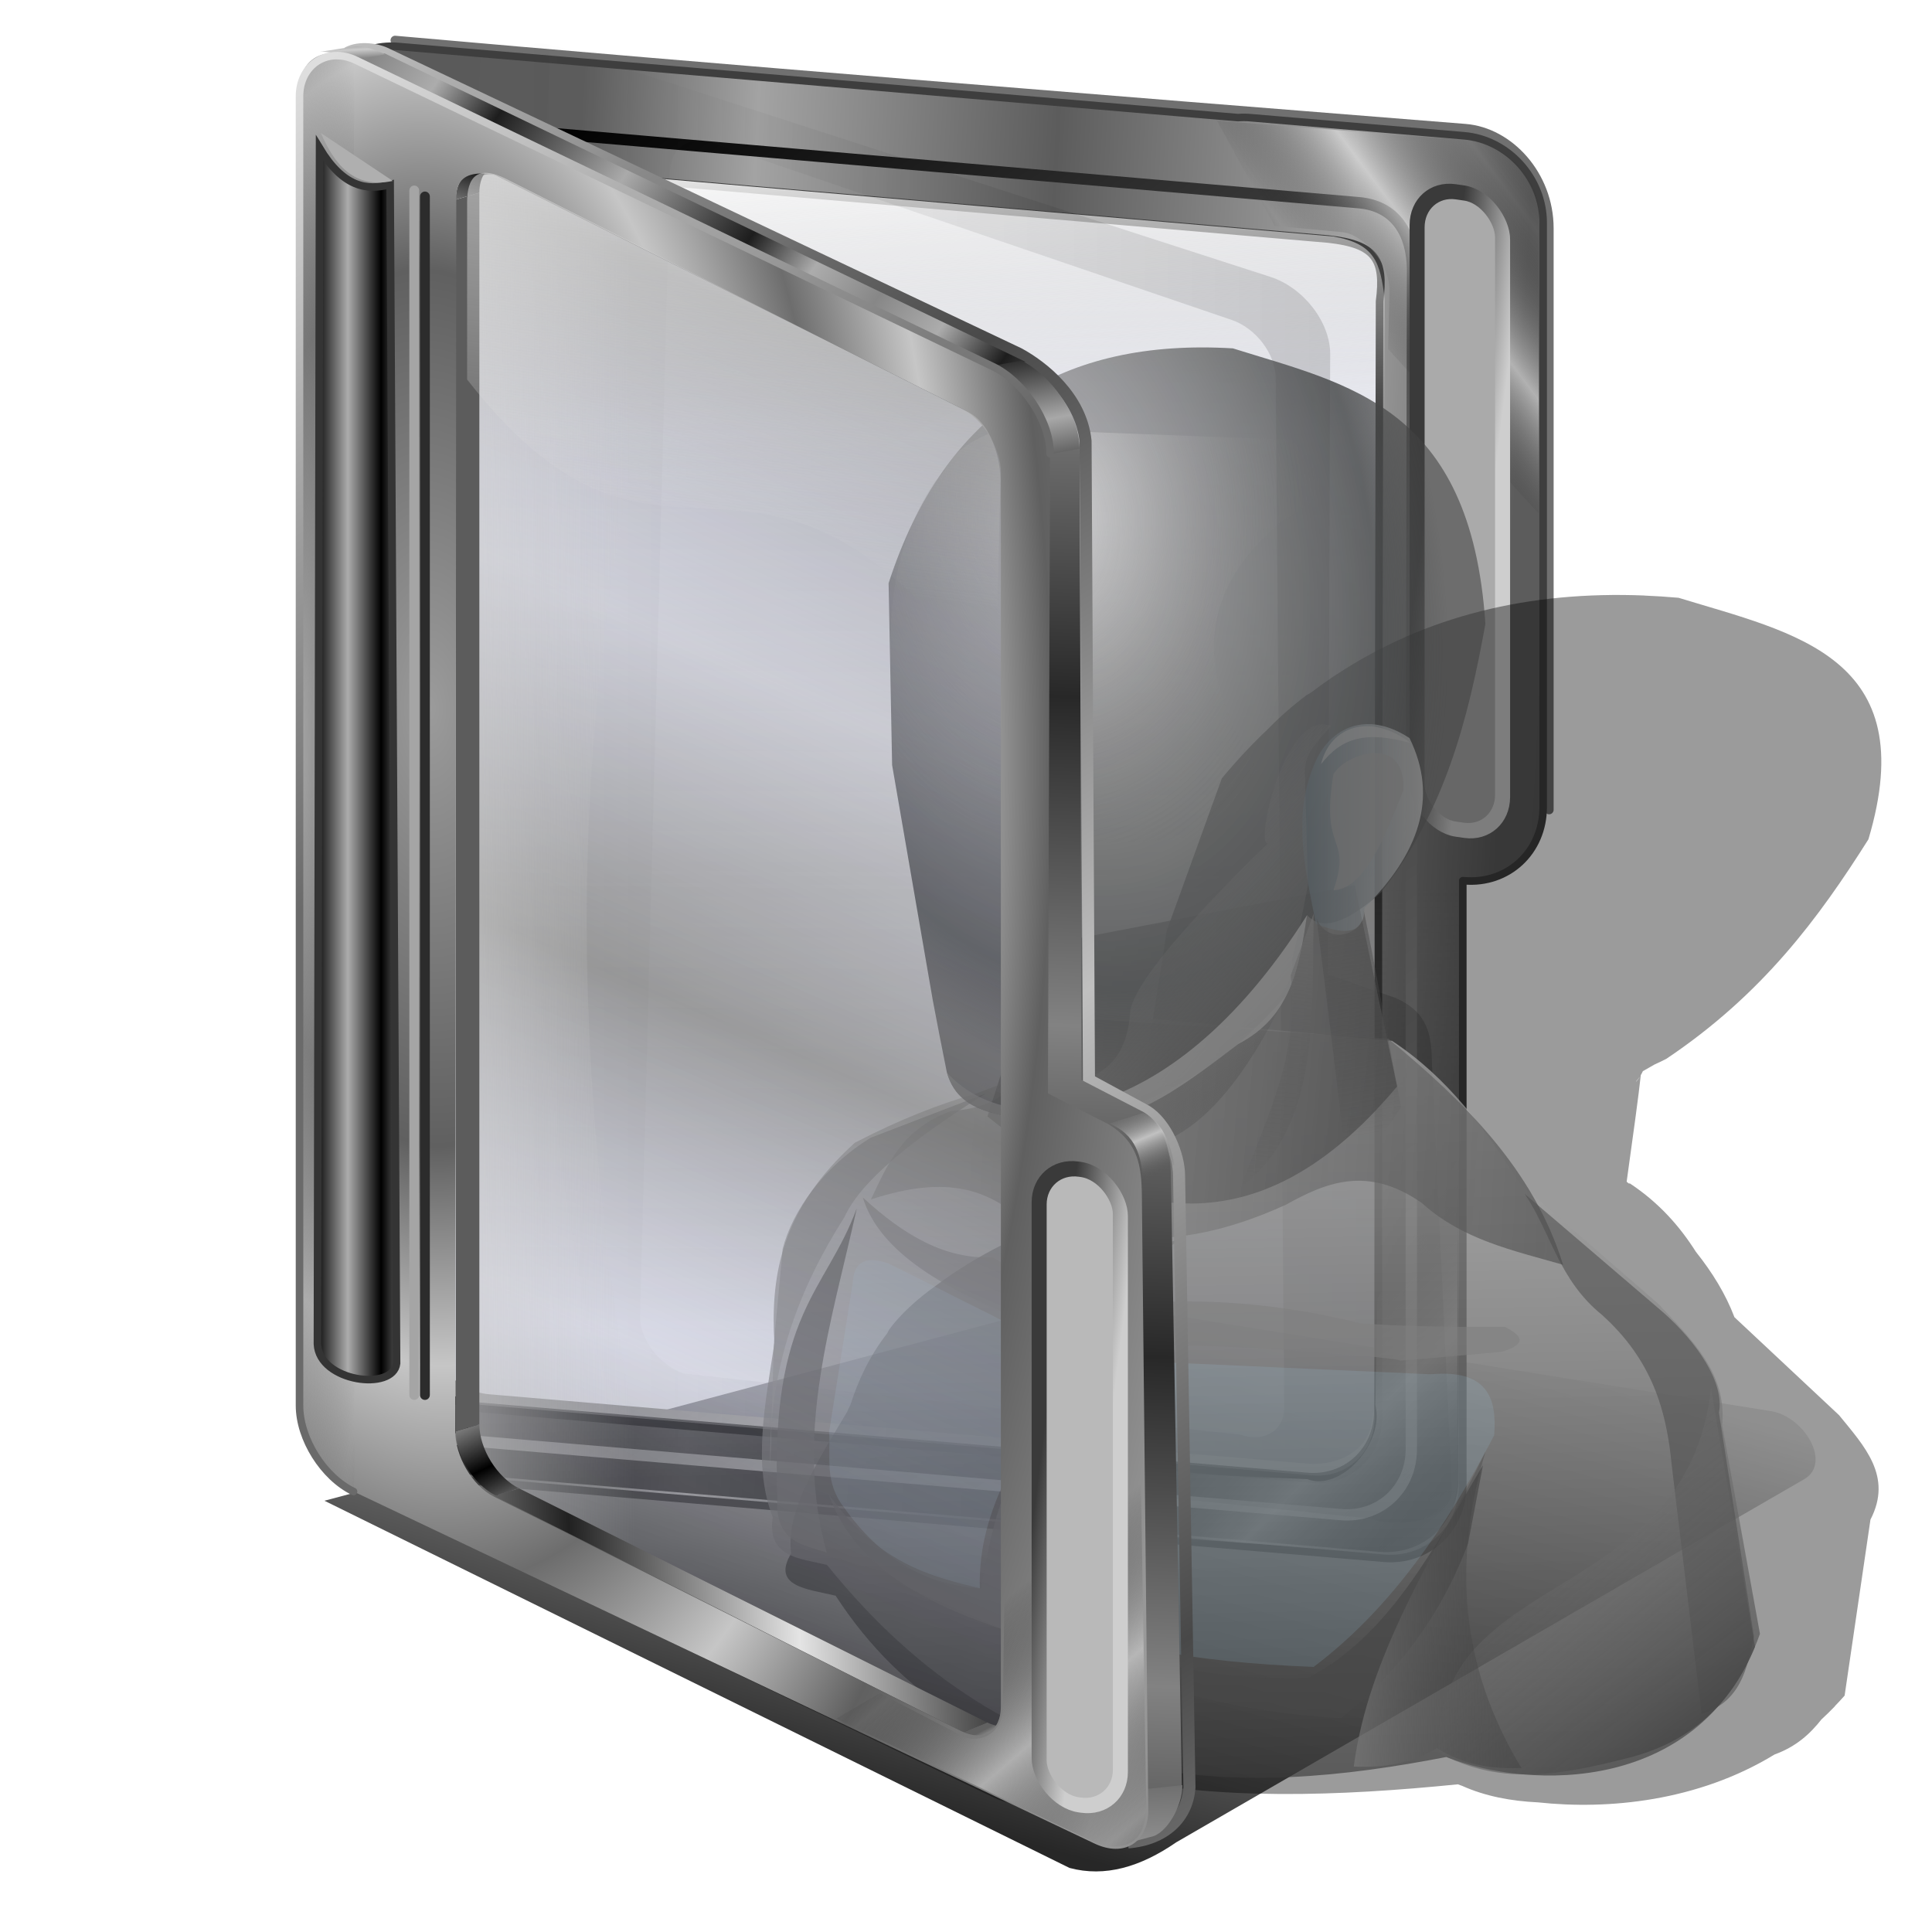 <?xml version="1.0" encoding="UTF-8" standalone="no"?>
<svg xmlns:dc="http://purl.org/dc/elements/1.1/" xmlns:cc="http://creativecommons.org/ns#" xmlns:rdf="http://www.w3.org/1999/02/22-rdf-syntax-ns#" xmlns:svg="http://www.w3.org/2000/svg" xmlns="http://www.w3.org/2000/svg" xmlns:xlink="http://www.w3.org/1999/xlink" xmlns:sodipodi="http://sodipodi.sourceforge.net/DTD/sodipodi-0.dtd" xmlns:inkscape="http://www.inkscape.org/namespaces/inkscape" inkscape:output_extension="org.inkscape.output.svg.inkscape" sodipodi:docname="mount-point.svg" version="1.0" height="256" width="256" inkscape:version="1.0 (4035a4f, 2020-05-01)" sodipodi:version="0.32" id="svg2">
 <sodipodi:namedview inkscape:document-rotation="0" inkscape:snap-global="false" inkscape:snap-nodes="false" inkscape:object-nodes="false" inkscape:snap-others="false" inkscape:snap-grids="false" inkscape:snap-to-guides="false" inkscape:window-maximized="1" inkscape:current-layer="svg2" inkscape:window-y="0" inkscape:window-x="0" inkscape:cy="128" inkscape:cx="128" inkscape:zoom="3.46875" showgrid="false" id="base" pagecolor="#ff0000" bordercolor="#666666" borderopacity="1.0" objecttolerance="10.0" gridtolerance="10.0" guidetolerance="10.0" inkscape:pageopacity="0" inkscape:pageshadow="2" inkscape:window-width="1920" inkscape:window-height="1056"/>
 <defs id="defs5">
  <linearGradient id="linearGradient4390" inkscape:collect="always">
   <stop stop-opacity="0" stop-color="#a3a3a3" id="stop4392"/>
   <stop stop-opacity="0.635" stop-color="#101010" id="stop4394" offset="1"/>
  </linearGradient>
  <linearGradient id="linearGradient4378">
   <stop id="stop4380" stop-color="#595959" stop-opacity="1"/>
   <stop offset="0.304" id="stop4382" stop-color="#5c5c5c" stop-opacity="1"/>
   <stop id="stop4384" offset="0.561" stop-color="#a3a3a3" stop-opacity="1"/>
   <stop id="stop4386" offset="1" stop-color="#5c5c5c" stop-opacity="1"/>
  </linearGradient>
  <linearGradient inkscape:collect="always" id="linearGradient4386">
   <stop id="stop4388" stop-color="#666666" stop-opacity="0"/>
   <stop offset="1" id="stop4390" stop-color="#e7e7e7" stop-opacity="0.612"/>
  </linearGradient>
  <linearGradient inkscape:collect="always" id="linearGradient4322">
   <stop id="stop4324" stop-color="#424242" stop-opacity="0.26"/>
   <stop offset="1" id="stop4326" stop-color="#b6bad4" stop-opacity="0.304"/>
  </linearGradient>
  <linearGradient id="linearGradient4303" inkscape:collect="always">
   <stop stop-opacity="1" stop-color="#c0c0c0" id="stop4308"/>
   <stop stop-opacity="1" stop-color="#484848" id="stop4310" offset="1"/>
  </linearGradient>
  <linearGradient id="linearGradient4294" inkscape:collect="always">
   <stop stop-opacity="1" stop-color="#dedede" id="stop4296"/>
   <stop stop-opacity="1" stop-color="#6a6a6a" id="stop4298" offset="1"/>
  </linearGradient>
  <linearGradient id="linearGradient4284" inkscape:collect="always">
   <stop stop-opacity="0" stop-color="#000000" id="stop4287"/>
   <stop stop-opacity="0.612" stop-color="#e7e7e7" id="stop4289" offset="1"/>
  </linearGradient>
  <linearGradient id="linearGradient4317" inkscape:collect="always">
   <stop stop-opacity="0.403" stop-color="#424242" id="stop4319"/>
   <stop stop-opacity="0.182" stop-color="#9396b5" id="stop4322" offset="1"/>
  </linearGradient>
  <linearGradient id="linearGradient4310">
   <stop stop-opacity="1" stop-color="#cecece" id="stop4312"/>
   <stop stop-opacity="1" stop-color="#3a3a3a" id="stop4314" offset="1"/>
  </linearGradient>
  <linearGradient id="linearGradient4290">
   <stop id="stop4292" stop-color="#a8a8a8" stop-opacity="1"/>
   <stop id="stop4294" offset="1" stop-color="#272727" stop-opacity="1"/>
  </linearGradient>
  <linearGradient inkscape:collect="always" id="linearGradient4282">
   <stop id="stop4286" stop-color="#000000" stop-opacity="0"/>
   <stop offset="1" id="stop4288" stop-color="#c9c9c9" stop-opacity="0.612"/>
  </linearGradient>
  <linearGradient id="linearGradient4273" inkscape:collect="always">
   <stop stop-opacity="0.579" stop-color="#dfdfdf" id="stop4275"/>
   <stop stop-opacity="0" stop-color="#dfdfdf" id="stop4277" offset="1"/>
  </linearGradient>
  <linearGradient id="linearGradient4331">
   <stop stop-opacity="1" stop-color="#616161" id="stop4333"/>
   <stop stop-opacity="1" stop-color="#cbcbcb" id="stop4335" offset="1"/>
  </linearGradient>
  <linearGradient id="linearGradient4325">
   <stop stop-opacity="1" stop-color="#bababa" id="stop4327"/>
   <stop stop-opacity="1" stop-color="#000000" id="stop4329" offset="1"/>
  </linearGradient>
  <linearGradient id="linearGradient4319">
   <stop stop-opacity="1" stop-color="#a6a6a6" id="stop4321"/>
   <stop stop-opacity="0" stop-color="#666666" offset="1" id="stop4323"/>
  </linearGradient>
  <linearGradient id="linearGradient4297">
   <stop stop-opacity="1" stop-color="#9b9b9b" id="stop4299"/>
   <stop stop-opacity="1" stop-color="#606060" id="stop4302" offset="0.5"/>
   <stop stop-opacity="1" stop-color="#c6c6c6" offset="0.75" id="stop4305"/>
   <stop stop-opacity="1" stop-color="#6d6d6d" offset="1" id="stop4307"/>
  </linearGradient>
  <linearGradient id="linearGradient4302" inkscape:collect="always">
   <stop stop-opacity="0" stop-color="#3e3e3e" id="stop4304"/>
   <stop stop-opacity="0.157" stop-color="#000000" id="stop4306" offset="1"/>
  </linearGradient>
  <linearGradient id="linearGradient4279" inkscape:collect="always">
   <stop stop-opacity="1" stop-color="#c1c1c1" id="stop4281"/>
   <stop stop-opacity="0" stop-color="#555555" id="stop4284" offset="1"/>
  </linearGradient>
  <linearGradient id="linearGradient4281" inkscape:collect="always">
   <stop stop-opacity="0.848" stop-color="#000000" id="stop4283"/>
   <stop stop-opacity="0.079" stop-color="#000000" id="stop4285" offset="1"/>
  </linearGradient>
  <linearGradient id="linearGradient4372">
   <stop stop-opacity="1" stop-color="#8c8c8c" id="stop4374"/>
   <stop stop-opacity="1" stop-color="#707070" offset="1" id="stop4376"/>
  </linearGradient>
  <linearGradient id="linearGradient4350" inkscape:collect="always">
   <stop stop-opacity="1" stop-color="#acacac" id="stop4352"/>
   <stop stop-opacity="1" stop-color="#000000" id="stop4354" offset="1"/>
  </linearGradient>
  <linearGradient id="linearGradient4342">
   <stop stop-opacity="1" stop-color="#828282" id="stop4344"/>
   <stop stop-opacity="1" stop-color="#282828" offset="1" id="stop4346"/>
  </linearGradient>
  <linearGradient id="linearGradient4336">
   <stop stop-opacity="1" stop-color="#616161" id="stop4338"/>
   <stop stop-opacity="1" stop-color="#e4e4e4" offset="1" id="stop4340"/>
  </linearGradient>
  <linearGradient id="linearGradient4299">
   <stop stop-opacity="1" stop-color="#ffffff" id="stop4301"/>
   <stop stop-opacity="0" stop-color="#dddddd" id="stop4303" offset="1"/>
  </linearGradient>
  <linearGradient id="linearGradient4293">
   <stop stop-opacity="0.646" stop-color="#d1d1d1" id="stop4295"/>
   <stop stop-opacity="0" stop-color="#c9c9c9" offset="1" id="stop4297"/>
  </linearGradient>
  <linearGradient id="linearGradient3877">
   <stop stop-opacity="1" stop-color="#212121" id="stop3879"/>
   <stop stop-opacity="1" stop-color="#e4e4e4" id="stop3881" offset="1"/>
  </linearGradient>
  <linearGradient id="linearGradient3871">
   <stop stop-opacity="1" stop-color="#d8d8d8" id="stop3873"/>
   <stop stop-opacity="1" stop-color="#252525" offset="1" id="stop3875"/>
  </linearGradient>
  <linearGradient id="linearGradient3863">
   <stop stop-opacity="1" stop-color="#aaaaaa" id="stop3865"/>
   <stop stop-opacity="1" stop-color="#1d1d1d" offset="0.5" id="stop3350"/>
   <stop stop-opacity="1" stop-color="#acacac" id="stop3352" offset="0.75"/>
   <stop stop-opacity="1" stop-color="#878787" id="stop3867" offset="1"/>
  </linearGradient>
  <linearGradient id="linearGradient3831">
   <stop stop-opacity="1" stop-color="#000000" id="stop3833"/>
   <stop stop-opacity="1" stop-color="#a7a7a7" offset="1" id="stop3835"/>
  </linearGradient>
  <linearGradient id="linearGradient3803">
   <stop stop-opacity="1" stop-color="#909090" id="stop3805"/>
   <stop stop-opacity="1" stop-color="#000000" id="stop3807" offset="1"/>
  </linearGradient>
  <linearGradient y2="893.58" x2="736.83" y1="886.38" x1="730.24" gradientUnits="userSpaceOnUse" id="linearGradient2708" xlink:href="#linearGradient4336" inkscape:collect="always"/>
  <linearGradient y2="888.36" x2="592.15" y1="893.82" x1="432.77" spreadMethod="reflect" gradientUnits="userSpaceOnUse" id="linearGradient2710" xlink:href="#linearGradient3877" inkscape:collect="always"/>
  <linearGradient y2="877.63" x2="388.21" y1="856.65" x1="369.98" spreadMethod="reflect" gradientUnits="userSpaceOnUse" id="linearGradient2712" xlink:href="#linearGradient3803" inkscape:collect="always"/>
  <linearGradient y2="121.26" x2="385.72" y1="79.991" x1="378.99" gradientUnits="userSpaceOnUse" id="linearGradient2716" xlink:href="#linearGradient3831" inkscape:collect="always"/>
  <linearGradient y2="176.69" x2="276.08" y1="185.27" x1="276.56" spreadMethod="reflect" gradientUnits="userSpaceOnUse" id="linearGradient2718" xlink:href="#linearGradient4331" inkscape:collect="always"/>
  <linearGradient y2="347.28" x2="580.59" y1="248.79" x1="440.3" spreadMethod="reflect" gradientUnits="userSpaceOnUse" id="linearGradient2720" xlink:href="#linearGradient3863" inkscape:collect="always"/>
  <linearGradient y2="577.18" x2="696.37" y1="780.61" x1="689.78" spreadMethod="reflect" gradientUnits="userSpaceOnUse" id="linearGradient2724" xlink:href="#linearGradient4342" inkscape:collect="always"/>
  <linearGradient gradientTransform="translate(62.137,18.509)" y2="1233.69" x2="708.13" y1="1265.74" x1="709.47" spreadMethod="reflect" gradientUnits="userSpaceOnUse" id="linearGradient2726" xlink:href="#linearGradient4372" inkscape:collect="always"/>
  <linearGradient gradientTransform="matrix(0.214,0,0,0.214,222.873,-56.636)" y2="362.43" x2="934.11" y1="367.34" x1="974.08" gradientUnits="userSpaceOnUse" id="linearGradient3302" xlink:href="#linearGradient4310" inkscape:collect="always"/>
  <radialGradient r="232.39" fy="671.2" fx="245.43" cy="671.2" cx="245.43" spreadMethod="reflect" gradientTransform="matrix(0.049,0,0,0.5,-119.908,-235.023)" gradientUnits="userSpaceOnUse" id="radialGradient3311" xlink:href="#linearGradient4319" inkscape:collect="always"/>
  <radialGradient r="232.39" fy="663.51" fx="317.56" cy="663.51" cx="317.56" spreadMethod="reflect" gradientTransform="matrix(0.236,-0.006,0.012,0.5,-173.461,-233.763)" gradientUnits="userSpaceOnUse" id="radialGradient3314" xlink:href="#linearGradient4297" inkscape:collect="always"/>
  <linearGradient y2="736.21" x2="427.92" y1="736.65" x1="303.35" gradientTransform="matrix(0.214,0,0,0.214,-155.364,-30.214)" gradientUnits="userSpaceOnUse" id="linearGradient3339" xlink:href="#linearGradient4293" inkscape:collect="always"/>
  <linearGradient gradientTransform="matrix(0.214,0,0,0.214,222.303,-24.645)" y2="271.25" x2="355.35" y1="1060.94" x1="907.3" gradientUnits="userSpaceOnUse" id="linearGradient3343" xlink:href="#linearGradient3871" inkscape:collect="always"/>
  <linearGradient y2="271.25" x2="355.35" y1="1031.92" x1="879.6" gradientTransform="matrix(0.227,0,0,0.227,214.879,-32.787)" gradientUnits="userSpaceOnUse" id="linearGradient3346" xlink:href="#linearGradient4325" inkscape:collect="always"/>
  <linearGradient y2="447.21" x2="704.84" y1="406" x1="696.93" spreadMethod="reflect" gradientUnits="userSpaceOnUse" id="linearGradient3354" xlink:href="#linearGradient4290" inkscape:collect="always"/>
  <linearGradient gradientTransform="matrix(0.241,0,0,0.241,240.725,9.135)" spreadMethod="reflect" gradientUnits="userSpaceOnUse" y2="544.09" x2="513.65" y1="524.1" x1="138.06" id="linearGradient3362" xlink:href="#linearGradient4378" inkscape:collect="always"/>
  <linearGradient gradientTransform="translate(-152.877,-6.166)" spreadMethod="reflect" gradientUnits="userSpaceOnUse" y2="107.78" x2="55.785" y1="107.78" x1="51.38" id="linearGradient4356" xlink:href="#linearGradient4350" inkscape:collect="always"/>
  <linearGradient y2="362.43" x2="934.11" y1="367.34" x1="974.08" gradientTransform="matrix(0.214,0,0,0.214,-210.532,125.901)" gradientUnits="userSpaceOnUse" id="linearGradient4360" xlink:href="#linearGradient4310" inkscape:collect="always"/>
  <linearGradient gradientTransform="translate(230.188,-1.735)" gradientUnits="userSpaceOnUse" y2="69.34" x2="134.98" y1="23.68" x1="131.29" id="linearGradient4370" xlink:href="#linearGradient4299" inkscape:collect="always"/>
  <filter color-interpolation-filters="sRGB" height="1.087" y="-0.043" width="1.033" x="-0.017" id="filter4277" inkscape:collect="always">
   <feGaussianBlur stdDeviation="1.366" id="feGaussianBlur4279" inkscape:collect="always"/>
  </filter>
  <linearGradient gradientTransform="translate(-9.342,3.108)" gradientUnits="userSpaceOnUse" y2="156.1" x2="135.18" y1="232.75" x1="114.17" id="linearGradient4287" xlink:href="#linearGradient4281" inkscape:collect="always"/>
  <linearGradient gradientTransform="translate(-149.404,2.268)" spreadMethod="reflect" gradientUnits="userSpaceOnUse" y2="155.25" x2="156.39" y1="150.4" x1="154.35" id="linearGradient4286" xlink:href="#linearGradient4279" inkscape:collect="always"/>
  <linearGradient gradientTransform="translate(-149.404,2.268)" spreadMethod="reflect" gradientUnits="userSpaceOnUse" y2="227.18" x2="142.92" y1="214.42" x1="132.03" id="linearGradient4296" xlink:href="#linearGradient4282" inkscape:collect="always"/>
  <linearGradient gradientTransform="matrix(0.998,0.058,0.058,-0.998,266.494,262.365)" y2="227.18" x2="142.92" y1="218.58" x1="132.75" spreadMethod="reflect" gradientUnits="userSpaceOnUse" id="linearGradient4300" xlink:href="#linearGradient4284" inkscape:collect="always"/>
  <linearGradient gradientTransform="translate(13.01,-3.965)" gradientUnits="userSpaceOnUse" y2="119.43" x2="177.67" y1="119.43" x1="53.04" id="linearGradient4308" xlink:href="#linearGradient4302" inkscape:collect="always"/>
  <linearGradient gradientTransform="translate(-149.404,2.268)" gradientUnits="userSpaceOnUse" y2="75.73" x2="93.42" y1="25.1" x1="99.92" id="linearGradient4280" xlink:href="#linearGradient4273" inkscape:collect="always"/>
  <filter color-interpolation-filters="sRGB" height="1.02" y="0" width="1.031" x="-0.015" id="filter4278" inkscape:collect="always">
   <feGaussianBlur id="feGaussianBlur4280" inkscape:collect="always"/>
  </filter>
  <linearGradient gradientTransform="translate(-149.404,2.268)" spreadMethod="reflect" gradientUnits="userSpaceOnUse" y2="80.79" x2="82.37" y1="121.08" x1="64.769" id="linearGradient4324" xlink:href="#linearGradient4317" inkscape:collect="always"/>
  <linearGradient gradientTransform="translate(-149.404,2.268)" gradientUnits="userSpaceOnUse" y2="89.62" x2="86.969" y1="14.353" x1="35.525" id="linearGradient4301" xlink:href="#linearGradient4294" inkscape:collect="always"/>
  <linearGradient spreadMethod="reflect" gradientTransform="translate(-149.404,2.268)" gradientUnits="userSpaceOnUse" y2="73.33" x2="88.03" y1="5.703" x1="45.662" id="linearGradient4312" xlink:href="#linearGradient4303" inkscape:collect="always"/>
  <linearGradient gradientTransform="translate(231.393,6.699)" spreadMethod="reflect" gradientUnits="userSpaceOnUse" y2="57.57" x2="135.89" y1="117.26" x1="135.33" id="linearGradient4320" xlink:href="#linearGradient4322" inkscape:collect="always"/>
  <linearGradient y2="234.07" x2="139.82" y1="224.13" x1="131.13" spreadMethod="reflect" gradientTransform="matrix(0.998,-0.058,0.058,0.998,254.897,-26.636)" gradientUnits="userSpaceOnUse" id="linearGradient4384" xlink:href="#linearGradient4386" inkscape:collect="always"/>
  <linearGradient gradientTransform="translate(-0.567,-0.85)" gradientUnits="userSpaceOnUse" y2="204.19" x2="296.69" y1="128.05" x1="295.18" id="linearGradient4396" xlink:href="#linearGradient4390" inkscape:collect="always"/>
  <linearGradient inkscape:collect="always" id="linearGradient1188">
   <stop id="stop1184" stop-color="#555555" stop-opacity="0.703"/>
   <stop offset="1" id="stop1186" stop-color="#3d3d3d" stop-opacity="0"/>
  </linearGradient>
  <linearGradient id="linearGradient1414" inkscape:collect="always">
   <stop id="stop1410" stop-color="#787878" stop-opacity="0.671"/>
   <stop id="stop1412" offset="1" stop-color="#373737" stop-opacity="0.294"/>
  </linearGradient>
  <linearGradient id="linearGradient1404" inkscape:collect="always">
   <stop id="stop1400" stop-color="#626262" stop-opacity="0.595"/>
   <stop id="stop1402" offset="1" stop-color="#424242" stop-opacity="0.212"/>
  </linearGradient>
  <linearGradient id="linearGradient1394" inkscape:collect="always">
   <stop id="stop1390" stop-color="#6d6d6d" stop-opacity="0.658"/>
   <stop id="stop1392" offset="1" stop-color="#4a4a4a" stop-opacity="0"/>
  </linearGradient>
  <linearGradient id="linearGradient1366" inkscape:collect="always">
   <stop id="stop1362" stop-color="#505050" stop-opacity="0.685"/>
   <stop id="stop1364" offset="1" stop-color="#818181" stop-opacity="0"/>
  </linearGradient>
  <linearGradient id="linearGradient1354" inkscape:collect="always">
   <stop id="stop1350" stop-color="#ffffff" stop-opacity="0.514"/>
   <stop id="stop1352" offset="1" stop-color="#626262" stop-opacity="0"/>
  </linearGradient>
  <linearGradient id="linearGradient1342" inkscape:collect="always">
   <stop id="stop1338" stop-color="#555e64" stop-opacity="0.653"/>
   <stop id="stop1340" offset="1" stop-color="#8d8d8d" stop-opacity="0.725"/>
  </linearGradient>
  <linearGradient id="linearGradient1326" inkscape:collect="always">
   <stop id="stop1322" stop-color="#878787" stop-opacity="0.626"/>
   <stop offset="0.232" id="stop1330" stop-color="#6f6f6f" stop-opacity="0.586"/>
   <stop id="stop1358" offset="0.829" stop-color="#4b4d4e" stop-opacity="0.856"/>
   <stop id="stop1324" offset="1" stop-color="#414141" stop-opacity="0.581"/>
  </linearGradient>
  <linearGradient id="linearGradient1316" inkscape:collect="always">
   <stop id="stop1312" stop-color="#848484" stop-opacity="0.689"/>
   <stop id="stop1314" offset="1" stop-color="#434343" stop-opacity="0.797"/>
  </linearGradient>
  <linearGradient id="linearGradient1306" inkscape:collect="always">
   <stop id="stop1302" stop-color="#989898" stop-opacity="0.676"/>
   <stop id="stop1304" offset="1" stop-color="#4c4c4c" stop-opacity="0.644"/>
  </linearGradient>
  <linearGradient id="linearGradient1292" inkscape:collect="always">
   <stop id="stop1288" stop-color="#7b7b7b" stop-opacity="0.162"/>
   <stop id="stop1290" offset="1" stop-color="#414141" stop-opacity="0.739"/>
  </linearGradient>
  <linearGradient id="linearGradient1280" inkscape:collect="always">
   <stop id="stop1276" stop-color="#393939" stop-opacity="0.662"/>
   <stop id="stop1278" offset="1" stop-color="#bdbdbd" stop-opacity="0.644"/>
  </linearGradient>
  <linearGradient gradientTransform="matrix(3.36,0,0,3.36,-404.014,-752.892)" gradientUnits="userSpaceOnUse" y2="260.89" x2="56.04" y1="295.9" x1="56.741" id="linearGradient1282" xlink:href="#linearGradient1280" inkscape:collect="always"/>
  <linearGradient gradientTransform="matrix(3.36,0,0,3.36,-192.55,-756.146)" gradientUnits="userSpaceOnUse" y2="293.85" x2="15.12" y1="284.01" x1="7.5" id="linearGradient1294" xlink:href="#linearGradient1292" inkscape:collect="always"/>
  <linearGradient gradientTransform="matrix(3.36,0,0,3.36,-193.364,-755.061)" gradientUnits="userSpaceOnUse" y2="267.28" x2="8.661" y1="265.75" x1="-18.726" id="linearGradient1308" xlink:href="#linearGradient1306" inkscape:collect="always"/>
  <linearGradient gradientTransform="matrix(3.36,0,0,3.36,-193.364,-754.519)" gradientUnits="userSpaceOnUse" y2="262.07" x2="3.773" y1="260.21" x1="-16.692" id="linearGradient1318" xlink:href="#linearGradient1316" inkscape:collect="always"/>
  <radialGradient gradientUnits="userSpaceOnUse" gradientTransform="matrix(2.061,6.341,-4.147,1.348,778.577,-175.486)" r="13.767" fy="239.22" fx="-16.13" cy="239.22" cx="-16.13" id="radialGradient1328" xlink:href="#linearGradient1326" inkscape:collect="always"/>
  <linearGradient gradientTransform="matrix(3.36,0,0,3.36,-230.404,-750.593)" gradientUnits="userSpaceOnUse" y2="251.25" x2="12.932" y1="251.25" x1="7.412" id="linearGradient1344" xlink:href="#linearGradient1342" inkscape:collect="always"/>
  <radialGradient gradientUnits="userSpaceOnUse" gradientTransform="matrix(0.003,5.836,-4.359,0.002,791.96,-232.927)" r="9.818" fy="237.58" fx="47.742" cy="237.58" cx="47.742" id="radialGradient1356" xlink:href="#linearGradient1354" inkscape:collect="always"/>
  <linearGradient gradientTransform="matrix(3.36,0,0,3.36,-404.674,-754.433)" gradientUnits="userSpaceOnUse" y2="253.85" x2="53.11" y1="259.68" x1="59.4" id="linearGradient1368" xlink:href="#linearGradient1366" inkscape:collect="always"/>
  <linearGradient gradientTransform="matrix(3.36,0,0,3.36,-404.014,-752.892)" gradientUnits="userSpaceOnUse" y2="268.74" x2="56.32" y1="255.84" x1="57.632" id="linearGradient1386" xlink:href="#linearGradient1394" inkscape:collect="always"/>
  <linearGradient gradientTransform="matrix(3.36,0,0,3.36,-404.014,-752.892)" gradientUnits="userSpaceOnUse" y2="265.98" x2="62.49" y1="255.02" x1="60.776" id="linearGradient1396" xlink:href="#linearGradient1188" inkscape:collect="always"/>
  <linearGradient gradientTransform="matrix(3.36,0,0,3.36,-404.014,-752.892)" gradientUnits="userSpaceOnUse" y2="265.76" x2="54.619" y1="263.4" x1="53.18" id="linearGradient1406" xlink:href="#linearGradient1404" inkscape:collect="always"/>
  <linearGradient gradientTransform="matrix(3.36,0,0,3.36,-193.396,-756.414)" gradientUnits="userSpaceOnUse" y2="288.5" x2="5.535" y1="288.76" x1="-1.44" id="linearGradient1416" xlink:href="#linearGradient1414" inkscape:collect="always"/>
  <filter height="1.046" y="-0.023" width="1.05" x="-0.025" id="filter1505" inkscape:collect="always" color-interpolation-filters="sRGB">
   <feGaussianBlur id="feGaussianBlur1507" inkscape:collect="always"/>
  </filter>
 </defs>
 <path sodipodi:nodetypes="ccccccc" inkscape:connector-curvature="0" id="path4263" d="m 42.989,198.856 98.723,48.654 c 4.715,1.269 9.429,-0.141 14.144,-3.394 l 83.165,-48.088 c 3.753,-2.133 0.073,-8.253 -4.249,-9.027 l -91.927,-14.734 z" stroke-opacity="1" fill="url(#linearGradient4287)" filter="url(#filter4277)" fill-rule="evenodd" stroke="none" stroke-linejoin="miter" fill-opacity="1" stroke-linecap="butt" stroke-width="1"/>
 <g transform="translate(-230.541,-7.072)" id="g4398">
  <path stroke-width="1.2" stroke-linecap="round" fill-opacity="1" stroke-linejoin="round" stroke="#707070" fill="none" stroke-opacity="1" stroke-dasharray="none" stroke-miterlimit="4" sodipodi:nodetypes="cssc" id="path4300" d="m 435.805,114.373 0,-77.036 c 0,-7.076 -5.298,-12.783 -11.102,-13.245 -49.304,-3.926 -99.666,-7.948 -141.813,-11.684" inkscape:connector-curvature="0"/>
  <path stroke-width="5" stroke-linecap="round" fill-opacity="1" stroke-linejoin="round" stroke="none" fill="url(#linearGradient4320)" stroke-opacity="1" stroke-dasharray="none" inkscape:connector-curvature="0" sodipodi:nodetypes="cccccccccc" d="m 295.191,28.791 c -4.88,-0.414 -8.807,3.246 -8.807,8.2 l 0,146.732 c 0,4.955 3.926,9.274 8.807,9.687 l 109.865,9.312 c 4.88,0.414 8.807,-3.24 8.807,-8.194 l 0,-72.747 0.155,-75.115 c 0.834,-5.497 -0.508,-7.494 -6.768,-8.254 l -112.059,-9.62 z" id="path3241" stroke-miterlimit="4"/>
  <path stroke-width="1.7" stroke-linecap="round" fill-opacity="0.214" stroke-linejoin="round" stroke="url(#linearGradient3343)" fill="none" stroke-opacity="1" stroke-dasharray="none" inkscape:connector-curvature="0" id="path3244" d="m 286.826,37.679 0.052,145.427 c 0,4.955 3.556,9.15 8.436,9.564 l 108.384,9.188 c 4.88,0.414 9.547,-2.376 9.547,-7.33" sodipodi:nodetypes="ccccc" stroke-miterlimit="4"/>
  <path stroke-width="1" stroke-linecap="round" fill-opacity="1" stroke-linejoin="round" stroke="#3e3e3e" fill="url(#linearGradient3362)" stroke-opacity="1" stroke-dasharray="none" inkscape:connector-curvature="0" d="m 282.231,13.197 c -5.293,0.094 -9.395,4.262 -9.395,9.784 l 0,167.984 c 0,5.889 4.666,11.021 10.467,11.513 l 130.599,11.07 c 5.801,0.492 10.467,-3.854 10.467,-9.743 l 0,-80.039 0.181,0.013 c 5.801,0.492 10.467,-3.854 10.467,-9.743 l 0,-77.445 c 0,-5.889 -4.666,-11.034 -10.467,-11.526 l -28.339,-2.399 c -0.558,-0.047 -1.101,-0.046 -1.635,-0.007 L 283.303,13.23 c -0.363,-0.031 -0.719,-0.04 -1.072,-0.034 z m 11.379,15.902 c 0.297,-0.005 0.6,0.008 0.905,0.034 l 112.057,9.616 c 6.195,0.694 7.489,2.646 6.768,8.256 l -0.154,75.113 0,72.748 c 1e-5,4.955 -3.925,8.609 -8.805,8.196 l -109.865,-9.315 c -4.88,-0.414 -8.805,-4.729 -8.805,-9.683 l 0,-146.735 c 0,-4.645 3.448,-8.15 7.901,-8.229 z" id="rect2442" sodipodi:nodetypes="csscssccssccccccccccsccssc" stroke-miterlimit="4"/>
  <path stroke-width="1" stroke-linecap="round" fill-opacity="1" stroke-linejoin="round" stroke="none" fill="url(#linearGradient4396)" stroke-opacity="1" stroke-dasharray="none" stroke-miterlimit="4" sodipodi:nodetypes="csccsccscssccc" id="path4388" d="m 412.618,121.267 0,72.748 c 10e-6,4.955 -3.925,8.609 -8.805,8.196 l -109.865,-9.315 c -4.88,-0.414 -8.805,-4.729 -8.805,-9.683 l 0,-66.142 c -3.268,1.011 -5.785,2.646 -12.873,3.969 l 0,69.076 c 0,5.889 4.666,11.021 10.467,11.513 l 130.599,11.07 c 5.801,0.492 10.467,-3.854 10.467,-9.743 l 0,-80.039 0.181,0.013 c -3.132,0.127 -6.554,-0.742 -11.365,-1.662 z" inkscape:connector-curvature="0"/>
  <path stroke-width="1.5" stroke-linecap="round" fill-opacity="0.214" stroke-linejoin="round" stroke="url(#linearGradient3346)" fill="none" stroke-opacity="1" stroke-dasharray="none" inkscape:connector-curvature="0" sodipodi:nodetypes="cccccccccc" d="m 291.994,23.748 c -5.163,-0.438 -9.317,3.434 -9.317,8.676 l 0,155.242 c 0,5.242 4.154,9.811 9.317,10.249 l 116.236,9.851 c 5.163,0.438 9.317,-3.428 9.317,-8.67 l 0,-76.966 0.164,-79.471 c -0.085,-4.558 -2.181,-8.315 -7.161,-8.733 z" id="path3254" stroke-miterlimit="4"/>
  <path stroke-width="5" stroke-linecap="round" fill-opacity="1" stroke-linejoin="round" stroke="none" fill="url(#linearGradient4370)" stroke-opacity="1" stroke-dasharray="none" id="path4362" d="m 295.191,28.791 c -4.88,-0.414 -8.807,3.246 -8.807,8.2 l 0,24.261 c 65.184,40.385 66.46,-34.734 127.478,7.402 l 0,53.126 0.155,-75.115 c -0.603,-4.876 -1.309,-7.275 -6.768,-8.254 z" sodipodi:nodetypes="cccccccc" inkscape:connector-curvature="0" stroke-miterlimit="4"/>
  <path stroke-width="1" stroke-linecap="butt" fill-opacity="1" stroke-linejoin="miter" stroke="none" fill-rule="evenodd" fill="url(#linearGradient4300)" stroke-opacity="1" sodipodi:nodetypes="ccccccccc" inkscape:connector-curvature="0" id="path4298" d="m 399.455,37.006 8.837,0.82 c 2.713,0.148 6.552,4.151 6.363,8.003 l -0.185,7.499 20.017,21.856 -0.089,-39.206 c 0.513,-5.244 -4.316,-9.679 -9.177,-10.307 l -33.434,-2.604 z"/>
  <rect stroke-width="2.01" stroke-linecap="round" fill-opacity="1" stroke-linejoin="round" stroke="url(#linearGradient3302)" fill="#aaaaaa" stroke-opacity="1" stroke-dasharray="none" id="rect3258" width="11.442" height="84.45" x="422.54" y="-28.25" ry="5.293" transform="matrix(0.99,0.142,0,1,0,0)" stroke-miterlimit="4" rx="5.161"/>
  <path stroke-width="1" stroke-linecap="butt" fill-opacity="1" stroke-linejoin="miter" stroke="none" fill-rule="evenodd" fill="url(#linearGradient4384)" stroke-opacity="1" d="m 388.162,202.37 15.6,0.7 c 4.438,1.7 10.291,-4.818 9.022,-9.827 l 0.271,-14.11 10.594,-18.284 -0.013,38.902 c 0.741,9.727 -4.012,13.63 -9.784,13.119 l -33.054,-2.411 z" id="path4382" inkscape:connector-curvature="0" sodipodi:nodetypes="ccccccccc"/>
 </g>
 <path stroke-miterlimit="4" sodipodi:nodetypes="sssccscccsccssccssccsss" inkscape:connector-curvature="0" d="m 70.893,5.806 c -2.848,0.245 -4.842,2.333 -4.842,5.53 l 0,168.567 c 0,4.263 3.537,8.843 7.931,10.263 l 107.349,11.029 c 4.394,1.42 11.249,0.25 11.049,-4.003 l -2.641,-56.277 c -0.048,-3.867 -0.553,-6.774 -4.794,-8.675 l -8.999,-3.133 0.313,-82.159 c 0.016,-4.264 -3.537,-8.843 -7.931,-10.263 L 73.983,6.199 c -1.098,-0.355 -2.14,-0.475 -3.089,-0.393 z M 92.072,18.697 c 0.764,-0.098 1.618,-0.01 2.525,0.299 l 68.616,23.401 c 3.225,1.1 5.796,4.523 5.822,7.677 l 1.134,136.313 c 0.026,3.154 -2.597,4.81 -5.822,3.71 l -73.719,-8.092 c -3.225,-1.1 -5.904,-4.524 -5.822,-7.677 l 3.969,-151.622 c 0.059,-2.266 1.346,-3.758 3.297,-4.009 z" id="path4289" stroke-opacity="1" fill="url(#linearGradient4308)" filter="url(#filter4278)" stroke="none" stroke-linejoin="round" fill-opacity="1" stroke-linecap="round" stroke-width="0.213"/>
 <g transform="matrix(0.863,0,0,0.863,349.891,28.768)" id="g1538">
  <path d="m 50.2,241.595 c -5.275,-0.213 -9.994,0.923 -14.073,3.611 -0.096,0.057 -0.176,0.112 -0.255,0.168 -0.312,0.212 -0.62,0.436 -0.924,0.666 -0.058,0.034 -0.119,0.069 -0.186,0.104 -0.667,0.504 -1.247,1.018 -1.756,1.541 -0.732,0.692 -1.438,1.446 -2.118,2.264 l -2.514,6.951 -1.427,9.05 c -0.132,0.932 -0.245,1.863 -0.359,2.793 -0.008,0.428 0.138,0.751 0.392,1.002 -1.795,0.322 -3.788,0.796 -6.079,1.495 -1.196,0.605 -2.184,1.219 -3.009,1.84 -0.958,0.676 -1.721,1.394 -2.213,2.065 l -0.084,0.164 c -0.836,1.082 -1.332,2.179 -1.683,3.281 l -0.091,0.177 -0.054,0.127 c -1.331,2.235 -2.814,4.495 -2.561,6.475 -0.904,1.518 0.743,1.625 2.033,1.931 6.147,9.479 17.617,9.7 28.435,8.619 0.062,0.024 0.129,0.046 0.193,0.07 1.069,0.479 2.239,0.696 3.471,0.755 3.2,0.345 7.292,-0.043 10.806,-2.188 1,-0.363 1.628,-0.95 2.144,-1.603 0.21,-0.194 0.417,-0.394 0.616,-0.603 l 0.002,-0.01 c 0.148,-0.154 0.296,-0.311 0.44,-0.475 l 1.181,-8.043 c 1.029,-1.984 -0.285,-3.358 -1.436,-4.773 l -4.779,-4.475 c -0.406,-1.067 -1.015,-2.052 -1.758,-2.983 -0.738,-1.164 -1.675,-2.236 -3.013,-3.126 l -0.07,-0.008 c -0.029,-0.025 -0.056,-0.051 -0.085,-0.077 0.267,-1.908 0.563,-4.06 0.646,-4.87 0.033,-0.056 0.065,-0.115 0.094,-0.18 0.182,-0.1 0.357,-0.201 0.53,-0.302 0.177,-0.083 0.351,-0.164 0.54,-0.26 4.406,-2.954 6.973,-6.448 9.237,-10.031 2.497,-8.367 -3.411,-9.423 -8.675,-11.039 -0.525,-0.046 -1.045,-0.08 -1.559,-0.101 z m -0.21,21.981 c -0.041,0.084 -0.101,0.162 -0.174,0.234 l 0.002,-0.015 c 0.061,-0.063 0.119,-0.136 0.173,-0.219 z" id="path1418" inkscape:connector-curvature="0" transform="matrix(3.36,0,0,3.36,-321.616,-753.659)" stroke-opacity="1" fill="#000000" filter="url(#filter1505)" stroke="none" stroke-linejoin="miter" fill-opacity="0.392" stroke-linecap="butt" stroke-width="0.256"/>
  <g id="g1509">
   <path stroke-width="0.889" stroke-linecap="butt" fill-opacity="1" stroke-linejoin="miter" stroke="none" fill="url(#linearGradient1282)" stroke-opacity="1" sodipodi:nodetypes="cccccccccccccc" inkscape:connector-curvature="0" id="path1260" d="m -135.213,217.524 c -8.847,24.801 -35.401,23.939 -48.17,18.915 -31.113,6.032 -65.688,7.021 -95.08,-29.507 -4.213,-0.999 -9.266,-1.158 -8.323,-7.314 -3.132,-7.992 -1.146,-17.447 0.252,-26.733 -0.608,-10.256 0.976,-20.512 12.358,-30.768 6.945,-3.608 13.061,-5.973 18.663,-7.566 l 5.296,-2.018 3.783,-11.097 54.728,5.044 c 8.624,5.66 14.367,13.626 19.672,21.941 l 21.185,18.411 c 5.088,5.417 10.61,10.64 9.836,18.663 z"/>
   <path stroke-width="0.889" stroke-linecap="butt" fill-opacity="0.144" stroke-linejoin="miter" stroke="none" fill="#a5d0f1" stroke-opacity="1" sodipodi:nodetypes="ccccccc" inkscape:connector-curvature="0" id="path1262" d="m -236.25,181.304 c 2.232,-4.545 5.442,-6.07 7.84,-5.545 l 42.64,1.912 c 8.657,-0.781 10.205,3.571 9.752,9.369 -7.3,14.012 -15.858,26.628 -27.726,35.565 -18.67,-0.745 -32.185,-3.209 -38.625,-8.031 -4.602,-9.883 1.976,-23.328 6.119,-33.271 z"/>
   <path stroke-width="0.889" stroke-linecap="butt" fill-opacity="0.144" stroke-linejoin="miter" stroke="none" fill="#badbf5" stroke-opacity="1" sodipodi:nodetypes="cccccccc" inkscape:connector-curvature="0" id="path1264" d="m -269.118,160.639 c 1.338,0.574 22.543,11.296 22.543,11.296 2.211,0.992 4.304,2.127 4.015,6.119 -5.271,10.365 -12.831,19.777 -12.429,32.506 -8.492,-0.54 -15.41,-4.751 -20.842,-12.429 -3.055,-3.888 -2.063,-7.776 -2.295,-11.664 l 3.605,-22.726 c 0.148,-3.017 1.644,-4.416 5.402,-3.102 z"/>
   <path stroke-width="0.889" stroke-linecap="butt" fill-opacity="0.797" stroke-linejoin="miter" stroke="none" fill="#595959" stroke-opacity="1" sodipodi:nodetypes="cccccc" inkscape:connector-curvature="0" id="path1266" d="m -240.839,180.157 -2.868,9.561 c -4.79,6.952 -6.87,16.315 -7.075,27.343 -12.889,-4.221 -23.575,-10.034 -27.343,-20.842 7.449,10.334 15.379,12.497 23.328,14.341 1.786,-11.09 4.619,-21.831 13.958,-30.403 z"/>
   <path stroke-width="0.889" stroke-linecap="butt" fill-opacity="0.712" stroke-linejoin="miter" stroke="none" fill="#484848" stroke-opacity="1" sodipodi:nodetypes="ccccccc" inkscape:connector-curvature="0" id="path1268" d="m -245.045,215.531 c 11.954,4.395 20.367,9.249 40.346,8.796 12.48,-6.358 19.383,-19.966 26.961,-32.697 l -2.295,12.046 c -4.153,11.01 -10.762,19.838 -19.504,26.77 -16.921,-0.852 -31.88,-5.354 -44.743,-11.281 z"/>
   <path stroke-width="0.889" stroke-linecap="butt" fill-opacity="0.586" stroke-linejoin="miter" stroke="none" fill="#8a8a8a" stroke-opacity="1" sodipodi:nodetypes="ccccc" inkscape:connector-curvature="0" id="path1270" d="m -244.089,164.669 c 6.052,3.465 0.537,7.334 -2.868,5.163 -13.242,-4.913 -23.424,-10.846 -26.005,-19.312 6.185,5.72 12.684,9.556 19.886,9.178 z"/>
   <path stroke-width="0.889" stroke-linecap="butt" fill-opacity="0.554" stroke-linejoin="miter" stroke="none" fill="#7e7e7e" stroke-opacity="1" sodipodi:nodetypes="csscccc" inkscape:connector-curvature="0" id="path1272" d="m -229.557,166.772 c -6.769,0.02 -5.393,7.138 -1.147,6.692 9.292,-0.976 42.116,1.842 40.154,2.103 -1.516,0.202 15.679,-1.338 15.679,-1.338 4.231,-1.275 2.894,-2.55 0.574,-3.824 -8.485,0.013 -16.417,-0.082 -22.372,-0.574 -9.806,-2.541 -22.521,-3.994 -32.888,-3.059 z"/>
   <path stroke-width="0.889" stroke-linecap="butt" fill-opacity="0.635" stroke-linejoin="miter" stroke="none" fill="#7e7e7e" stroke-opacity="1" sodipodi:nodetypes="ccccc" inkscape:connector-curvature="0" id="path1274" d="m -235.294,165.816 c -1.589,3.061 -6.78,2.993 -6.31,-0.574 -0.241,-3.442 -2.118,-8.605 -5.928,-12.046 7.301,5.039 15.262,6.558 24.093,3.442 -4.289,2.457 -9.068,5.328 -11.855,9.178 z"/>
   <path stroke-width="0.889" stroke-linecap="butt" fill-opacity="0.608" stroke-linejoin="miter" stroke="none" fill="#525252" stroke-opacity="1" sodipodi:nodetypes="cccccccc" inkscape:connector-curvature="0" id="path1284" d="m -171.337,149.97 21.238,18.172 c 5.21,4.599 9.474,10.825 8.59,15.423 l 5.384,34.398 c -1.095,4.913 -1.986,9.948 -8.048,11.881 l -4.599,-38.325 c -0.78,-8.065 -2.865,-15.943 -10.731,-22.995 -6.639,-5.398 -7.759,-12.515 -11.834,-18.555 z"/>
   <path stroke-width="0.889" stroke-linecap="butt" fill-opacity="1" stroke-linejoin="miter" stroke="none" fill="url(#linearGradient1294)" stroke-opacity="1" sodipodi:nodetypes="ccccc" inkscape:connector-curvature="0" id="path1286" d="m -184.502,235.789 c -1.087,-28.484 38.037,-22.329 41.774,-55.954 l 6.758,39.68 c -3.631,8.872 -9.99,14.675 -19.405,17.04 -9.709,2.459 -19.418,4.569 -29.127,-0.766 z"/>
   <path stroke-width="0.889" stroke-linecap="butt" fill-opacity="0.689" stroke-linejoin="miter" stroke="none" fill="#646464" stroke-opacity="1" sodipodi:nodetypes="cccc" inkscape:connector-curvature="0" id="path1296" d="m -278.491,205.05 c -3.73,-1.202 -8.032,-1.641 -7.591,-8.404 -1.069,-28.514 7.429,-31.518 12.2,-44.462 -3.837,17.445 -9.705,34.734 -4.609,52.866 z"/>
   <path stroke-width="0.889" stroke-linecap="butt" fill-opacity="0.55" stroke-linejoin="miter" stroke="none" fill="#909090" stroke-opacity="1" sodipodi:nodetypes="ccccccc" inkscape:connector-curvature="0" id="path1298" d="m -287.167,191.766 c -0.293,-15.195 4.478,-27.352 11.387,-38.226 2.516,-5.54 10.512,-11.994 21.689,-18.978 l -17.622,6.778 c -7.22,4.385 -12.072,11.26 -13.555,17.08 l -1.356,14.64 z"/>
   <path stroke-width="0.889" stroke-linecap="butt" fill-opacity="1" stroke-linejoin="miter" stroke="none" fill="url(#linearGradient1308)" stroke-opacity="1" sodipodi:nodetypes="ccccccccc" inkscape:connector-curvature="0" id="path1300" d="m -271.714,150.829 c 11.999,-3.945 17.918,-1.203 22.773,2.711 11.535,2.745 22.416,6.536 40.937,-1.898 6.185,-3.441 12.557,-6.075 20.875,-0.271 6.233,5.653 14.068,7.304 21.689,9.489 -4.544,-14.649 -15.15,-25.055 -26.84,-34.702 l -53.679,-3.524 c -2.403,8.309 -2.929,13.801 -13.555,14.64 -7.46,2.838 -9.548,7.97 -12.2,13.555 z"/>
   <path stroke-width="0.889" stroke-linecap="butt" fill-opacity="1" stroke-linejoin="miter" stroke="none" fill="url(#linearGradient1318)" stroke-opacity="1" sodipodi:nodetypes="ccccc" inkscape:connector-curvature="0" id="path1310" d="m -190.924,133.478 c -16.503,19.705 -36.301,25.996 -62.897,4.609 l 8.404,-26.297 47.986,-9.218 z"/>
   <path stroke-width="0.889" stroke-linecap="butt" fill-opacity="1" stroke-linejoin="miter" stroke="none" fill="url(#radialGradient1328)" stroke-opacity="1" sodipodi:nodetypes="ccccccccccc" inkscape:connector-curvature="0" id="path1320" d="m -260.056,131.309 c 2.065,7.402 10.567,6.527 17.351,7.862 10.913,0.429 17.707,-4.848 27.382,-12.2 8.23,-4.244 9.399,-12.019 10.573,-19.791 2.316,2.524 6.179,1.181 11.387,-3.524 9.755,-12.409 13.381,-26.657 15.995,-41.208 -2.237,-33.526 -21.142,-36.748 -38.768,-42.293 -25.978,-1.559 -44.234,9.429 -52.866,36.057 l 0.542,27.924 6.235,36.057 c 0.686,3.712 1.428,7.414 2.169,11.115 z"/>
   <path stroke-width="0.889" stroke-linecap="butt" fill-opacity="1" stroke-linejoin="miter" stroke="none" fill="url(#linearGradient1344)" stroke-opacity="1" sodipodi:nodetypes="ccccc" inkscape:connector-curvature="0" id="path1332" d="m -203.385,108.547 c 3.762,1.348 7.229,2.191 7.473,-2.491 8.229,-8.213 11.431,-16.827 6.898,-26.061 -6.762,-4.435 -12.144,-1.385 -14.372,3.449 -3.813,8.368 -1.609,16.735 0,25.103 z"/>
   <path stroke-width="0.889" stroke-linecap="butt" fill-opacity="0.685" stroke-linejoin="miter" stroke="none" fill="#6e6e6e" stroke-opacity="1" sodipodi:nodetypes="cccc" inkscape:connector-curvature="0" id="path1334" d="m -200.702,103.373 c 4.955,-0.258 8.063,-8.706 10.731,-15.33 0.473,-8.812 -8.937,-5.697 -10.731,-2.491 -2.058,12.308 2.925,9.226 0,17.821 z"/>
   <path stroke-width="0.889" stroke-linecap="butt" fill-opacity="0.599" stroke-linejoin="miter" stroke="none" fill="#808080" stroke-opacity="1" sodipodi:nodetypes="ccc" inkscape:connector-curvature="0" id="path1336" d="m -202.618,84.019 c 3.227,-4.187 7.044,-5.137 13.797,-3.258 -6.23,-4.731 -12.38,-2.596 -13.797,3.258 z"/>
   <path stroke-width="0.889" stroke-linecap="butt" fill-opacity="1" stroke-linejoin="miter" stroke="none" fill="url(#radialGradient1356)" stroke-opacity="1" sodipodi:nodetypes="cccccccc" inkscape:connector-curvature="0" id="path1348" d="m -208.367,46.461 c 5.516,-2.706 8.782,-6.018 1.15,-12.264 l -44.648,-1.725 c -8.688,3.508 -7.186,5.449 -9.964,8.048 -9.162,13.682 -6.954,28.446 -5.749,43.115 2.511,15.084 24.814,12.981 46.181,11.689 6.92,-0.271 11.566,-2.248 10.348,-8.623 -9.688,-14.061 -12.548,-27.705 2.683,-40.241 z"/>
   <path stroke-width="0.889" stroke-linecap="butt" fill-opacity="1" stroke-linejoin="miter" stroke="none" fill="url(#linearGradient1368)" stroke-opacity="1" sodipodi:nodetypes="cccccccccc" inkscape:connector-curvature="0" id="path1360" d="m -201.099,78.132 c -7.071,-2.769 -11.679,18.446 -9.684,18.047 0,0 -20.758,19.677 -21.128,25.97 -1.059,14.013 -13.913,10.68 -24.429,10.784 0,0 13.425,4.622 14.966,4.622 2.07,2.116 23.751,-7.334 23.109,-9.904 4.173,-4.356 11.75,-7.2 11.224,-13.645 0.807,-3.166 1.614,-7.108 2.421,-11.444 l -0.44,-16.506 c -0.431,-3.955 2.221,-5.597 3.961,-7.923 z"/>
   <path stroke-width="0.889" stroke-linecap="butt" fill-opacity="1" stroke-linejoin="miter" stroke="none" fill="url(#linearGradient1406)" stroke-opacity="1" sodipodi:nodetypes="ccc" inkscape:connector-curvature="0" id="path1398" d="m -243.795,139.095 c 11.633,7.613 23.436,5.749 35.653,-19.367 -9.423,10.832 -20.953,17.917 -35.653,19.367 z"/>
   <path stroke-width="0.889" stroke-linecap="butt" fill-opacity="0.599" stroke-linejoin="miter" stroke="none" fill="#999999" stroke-opacity="1" d="m -260.056,131.309 c 2.065,7.402 10.567,6.527 17.351,7.862 10.913,0.429 17.707,-4.848 27.382,-12.2 8.23,-4.244 9.399,-12.019 10.573,-19.791 -21.69,34.333 -46.641,34.109 -55.306,24.129 z" id="path1346" inkscape:connector-curvature="0" sodipodi:nodetypes="ccccc"/>
   <path stroke-width="0.889" stroke-linecap="butt" fill-opacity="1" stroke-linejoin="miter" stroke="none" fill="url(#linearGradient1386)" stroke-opacity="1" sodipodi:nodetypes="cccc" inkscape:connector-curvature="0" id="path1370" d="m -203.74,106.963 c -0.263,16 0.912,32.821 -11.224,42.036 3.826,-10.291 9.13,-20.383 7.703,-32.572 z"/>
   <path stroke-width="0.889" stroke-linecap="butt" fill-opacity="1" stroke-linejoin="miter" stroke="none" fill="url(#linearGradient1396)" stroke-opacity="1" sodipodi:nodetypes="cccsc" inkscape:connector-curvature="0" id="path1388" d="m -203.299,107.623 c 1.699,4.485 7.649,2.386 7.263,-1.1 1.1,5.062 5.722,30.151 5.722,30.151 0,0 -8.583,13.205 -8.363,11.004 0.22,-2.201 -4.622,-40.055 -4.622,-40.055 z"/>
   <path stroke-width="0.889" stroke-linecap="butt" fill-opacity="1" stroke-linejoin="miter" stroke="none" fill="url(#linearGradient1416)" stroke-opacity="1" sodipodi:nodetypes="ccccc" inkscape:connector-curvature="0" id="path1408" d="m -197.577,237.912 c 5.124,0.205 9.401,-0.719 12.765,-2.861 4.328,2.771 8.657,3.22 12.985,3.081 -8.352,-13.768 -11.219,-29.594 -5.502,-48.638 -7.651,15.869 -17.965,30.939 -20.248,48.418 z"/>
  </g>
 </g>
 <g transform="translate(147.593,-2.264)" id="g4446">
  <path stroke-width="1.6" stroke-linecap="butt" stroke-linejoin="miter" stroke="url(#linearGradient4312)" fill-rule="evenodd" fill="none" stroke-opacity="1" stroke-dasharray="none" d="m -101.558,9.285 c 1.599,-0.888 4.057,-0.461 5.212,0.151 L -12.592,49.135 c 3.113,1.685 8.245,5.693 8.839,11.561 l 0.453,84.669 7.59,4.118 c 2.617,1.593 4.359,5.788 4.35,8.618 l 1.375,81.021 c -0.291,3.996 -3.265,6.868 -8.135,7.266" id="path4337" inkscape:connector-curvature="0" sodipodi:nodetypes="ccccccccc" stroke-miterlimit="4"/>
  <path stroke-width="0.2" stroke-linecap="round" fill-opacity="1" stroke-linejoin="round" stroke="#000000" fill="url(#linearGradient4324)" stroke-opacity="1" inkscape:connector-curvature="0" id="rect3445" d="m -80.444,25.81 61.921,31.066 c 2.91,1.46 5.252,5.256 5.252,8.511 l 0,163.528 c 0,3.255 -2.343,4.701 -5.252,3.241 l -61.921,-31.066 c -2.91,-1.46 -5.252,-5.256 -5.252,-8.511 l 0,-163.528 c 0,-3.255 2.343,-4.701 5.252,-3.241 z" stroke-miterlimit="4"/>
  <path stroke-width="0.933" stroke-linecap="round" fill-opacity="1" stroke-linejoin="round" stroke="none" fill="url(#linearGradient3339)" stroke-opacity="1" inkscape:connector-curvature="0" d="m -79.021,24.861 22.003,11.107 C -75.086,98.435 -72.05,150.441 -60.317,208.939 l -18.704,-8.798 c -2.91,-1.46 -5.252,-5.256 -5.252,-8.511 l 0,-163.528 c 0,-3.255 2.343,-4.701 5.252,-3.241 z" id="path3853" sodipodi:nodetypes="ccccccc" stroke-miterlimit="4"/>
  <g stroke-width="0.987" stroke-linecap="round" fill-opacity="0.354" stroke-linejoin="round" stroke="none" fill="#000000" stroke-opacity="1" id="g3720" transform="matrix(0.192,0.096,0,0.214,-155.361,-29.381)" stroke-miterlimit="4">
   <path stroke="none" inkscape:connector-curvature="0" d="m 398.677,73.231 323.065,0 -16.282,11.614 -323.065,0 16.282,-11.614 z" id="path3722"/>
   <path stroke="none" inkscape:connector-curvature="0" d="m 721.742,73.231 c 15.181,0 27.403,12.222 27.403,27.403 l -16.282,11.614 c 0,-15.181 -12.222,-27.403 -27.403,-27.403 l 16.282,-11.614 z" id="path3724"/>
   <path stroke="none" inkscape:connector-curvature="0" d="m 749.145,100.634 0,762.591 -16.282,11.614 0,-762.591 16.282,-11.614 z" id="path3726"/>
   <path stroke="none" inkscape:connector-curvature="0" d="m 749.145,863.225 c 0,9.23 -4.518,17.367 -11.472,22.327 L 721.39,897.166 c 6.954,-4.96 11.472,-13.097 11.472,-22.327 l 16.282,-11.614 z" id="path3728"/>
   <path fill-opacity="1" stroke="none" fill="url(#linearGradient2708)" inkscape:connector-curvature="0" d="m 739.94,884.535 c -4.484,3.198 -12.247,6.093 -18.198,6.093 l -16.849,13.641 c 5.951,0 15.158,-1.831 19.331,-5.588 z" id="path3730" sodipodi:nodetypes="cccsc"/>
   <path fill-opacity="1" stroke="none" fill="url(#linearGradient2710)" inkscape:connector-curvature="0" d="m 721.742,890.628 -323.065,0 -17.416,12.376 324.199,1.011 z" id="path3732" sodipodi:nodetypes="ccccc"/>
   <path fill-opacity="1" stroke="none" fill="url(#linearGradient2712)" inkscape:connector-curvature="0" d="m 398.677,890.628 c -15.181,0 -27.403,-12.222 -27.403,-27.403 l -16.282,11.614 c 0,15.181 12.222,27.403 27.403,27.403 l 16.282,-11.614 z" id="path3734"/>
   <path fill-opacity="1" stroke="none" fill="#5c5c5c" inkscape:connector-curvature="0" d="m 371.274,863.225 0,-762.591 -16.282,11.614 0,762.591 16.282,-11.614 z" id="path3736"/>
   <path fill-opacity="1" stroke="none" fill="url(#linearGradient2716)" inkscape:connector-curvature="0" d="m 371.274,100.634 c 0,-9.23 4.518,-17.367 11.472,-22.327 l -16.282,11.614 c -6.954,4.96 -11.472,13.097 -11.472,22.327 l 16.282,-11.614 z" id="path3738"/>
   <path stroke="none" inkscape:connector-curvature="0" d="m 382.746,78.307 c 4.484,-3.198 9.98,-5.076 15.931,-5.076 l -16.282,11.614 c -5.951,0 -11.447,1.878 -15.931,5.076 l 16.282,-11.614 z" id="path3740"/>
  </g>
  <g stroke-width="1" stroke-linecap="round" fill-opacity="0.354" stroke-linejoin="round" stroke="none" fill="#000000" stroke-opacity="1" id="g3393" transform="matrix(0.214,0,0,0.214,-158.066,-29.038)" stroke-miterlimit="4">
   <path stroke="none" inkscape:connector-curvature="0" d="m 684.018,1255.852 -397.021,-191.066 -19.696,3.473 397.021,191.066 19.696,-3.473 z" id="path3395"/>
   <path stroke="none" inkscape:connector-curvature="0" d="m 286.997,1064.786 c -18.489,-8.898 -33.373,-32.58 -33.373,-53.098 l -19.696,3.473 c 0,20.518 14.885,44.2 33.373,53.098 l 19.696,-3.473 z" id="path3397"/>
   <path stroke="none" inkscape:connector-curvature="0" d="m 253.623,1011.688 0,-811.433 -19.696,3.473 0,811.433 19.696,-3.473 z" id="path3399"/>
   <path stroke="none" inkscape:connector-curvature="0" d="m 253.623,200.254 c 0,-13.6 6.539,-22.296 16.333,-24.023 l -19.696,3.473 c -9.794,1.727 -16.333,10.423 -16.333,24.023 l 19.696,-3.473 z" id="path3401"/>
   <path stroke-miterlimit="4" stroke-width="0.998" fill-opacity="1" stroke="none" fill="url(#linearGradient2720)" stroke-opacity="1" stroke-dasharray="none" inkscape:connector-curvature="0" d="m 286.997,179.278 397.021,191.066 -19.696,3.473 -397.021,-191.066 19.696,-3.473 z" id="path3405"/>
   <path fill-opacity="1" stroke="none" fill="url(#linearGradient2718)" inkscape:connector-curvature="0" d="m 268.285,175.083 c 5,-0.771 12.999,1.822 19.233,4.822 l -17.399,3.16 c -6.234,-3 -19.65,-5.17 -23.065,-4.709 z" id="path3403" sodipodi:nodetypes="scccs"/>
   <path fill-opacity="1" stroke="none" fill="url(#linearGradient2724)" stroke-opacity="1" sodipodi:nodetypes="ccccccccccc" inkscape:connector-curvature="0" d="m 717.391,423.443 1.319,391.6 38.255,19.787 c 11.554,6.993 16.216,20.233 16.949,37.592 l 6.796,379.603 -26.292,3.473 -6.596,-373.179 -14.511,-38.255 -38.709,-20.406 3.092,-396.742 z" id="path3409"/>
   <path fill-opacity="1" stroke="none" fill="url(#linearGradient3354)" sodipodi:nodetypes="ccccc" inkscape:connector-curvature="0" d="m 681.365,369.587 c 18.489,8.898 36.026,33.906 36.026,54.424 l -19.886,3.852 c 0,-20.519 -16.021,-46.095 -34.51,-54.993 z" id="path3407"/>
   <path stroke="none" inkscape:connector-curvature="0" d="m 701.059,1258.899 c -4.982,0.878 -10.806,-0.046 -17.041,-3.047 l -19.696,3.473 c 6.234,3 12.058,3.925 17.041,3.047 l 19.696,-3.473 z" id="path3413"/>
   <path fill-opacity="1" stroke="none" fill="url(#linearGradient2726)" inkscape:connector-curvature="0" d="m 781.048,1251.612 c 0,13.6 -10.131,30.313 -19.422,31.981 l -16.999,4.556 c 9.794,-1.727 14.463,-20.602 14.463,-34.202 z" id="path3411" sodipodi:nodetypes="ccccc"/>
  </g>
  <path stroke-width="1" stroke-linecap="round" fill-opacity="1" stroke-linejoin="round" stroke="none" fill="url(#radialGradient3314)" stroke-opacity="1" stroke-dasharray="none" sodipodi:nodetypes="csccscccscccsccssccsss" inkscape:connector-curvature="0" d="m -107.905,14.509 0,173.995 c 0,4.4 3.192,9.484 7.157,11.392 l 98.15,46.628 c 3.965,1.908 7.203,-0.103 7.157,-4.503 L 3.711,160.719 c -0.043,-3.996 -0.499,-7.048 -4.326,-9.437 l -8.12,-4.14 0.283,-84.773 c 0.015,-4.4 -3.192,-9.484 -7.157,-11.392 l -85.138,-40.971 c -3.894,-1.912 -7.096,1.567 -7.157,4.503 z m 23.879,10.75 c 0.689,-0.025 1.858,0.02 2.676,0.43 L -20.227,56.358 c 2.91,1.46 5.254,5.255 5.254,8.51 l 0,163.528 c 1e-5,3.255 -2.344,4.703 -5.254,3.243 L -82.145,200.573 c -2.91,-1.46 -5.124,-5.388 -5.121,-8.643 l 0.133,-163.528 c 0.002,-2.34 1.347,-3.08 3.108,-3.143 z" id="rect3154" stroke-miterlimit="4"/>
  <path stroke-width="1" stroke-linecap="round" fill-opacity="1" stroke-linejoin="round" stroke="none" fill="url(#radialGradient3311)" stroke-opacity="1" inkscape:connector-curvature="0" id="path3944" d="m -100.684,200.189 c -3.965,-1.908 -7.157,-6.992 -7.157,-11.392 l 0,-173.995 c 0,-3.3 1.799,-5.255 4.369,-5.22 0.857,0.011 1.796,0.24 2.788,0.717 l 0,189.89 z" sodipodi:nodetypes="cccccc" stroke-miterlimit="4"/>
  <path stroke-width="1" stroke-linecap="butt" fill-opacity="1" stroke-linejoin="miter" stroke="#343434" fill-rule="evenodd" fill="url(#linearGradient4356)" stroke-opacity="1" d="m -105.249,21.901 c 3.119,5.171 6.237,5.651 9.355,4.819 l 0.85,156.208 c -0.439,3.703 -10.23,2.447 -10.489,-2.551 z" id="path4348" inkscape:connector-curvature="0" sodipodi:nodetypes="ccccc"/>
  <path stroke-width="1" stroke-linecap="butt" fill-opacity="1" stroke-linejoin="miter" stroke="none" fill-rule="evenodd" fill="url(#linearGradient4296)" stroke-opacity="1" d="m -31.027,226.622 10.878,5.637 c 1.67,0.981 5.027,0.306 5.439,-3.264 l 0.198,-14.933 18.098,-15.23 0.692,41.932 c 0.209,5.265 -2.156,6.896 -6.428,5.835 l -34.613,-16.614 z" id="path4288" inkscape:connector-curvature="0" sodipodi:nodetypes="ccccccccc"/>
  <rect stroke-width="2.01" stroke-linecap="round" fill-opacity="1" stroke-linejoin="round" stroke="url(#linearGradient4360)" fill="#b9b9b9" stroke-opacity="1" stroke-dasharray="none" transform="matrix(0.99,0.142,0,1,0,0)" ry="5.293" y="157.85" x="-10" height="84.23" width="10.872" id="rect4358" stroke-miterlimit="4" rx="5.293"/>
  <path stroke-width="1" stroke-linecap="butt" fill-opacity="1" stroke-linejoin="miter" stroke="none" fill-rule="evenodd" fill="#afafaf" stroke-opacity="1" d="m -105.073,19.889 c 1.756,4.086 4.341,7.464 9.524,6.349 z" id="path4295" inkscape:connector-curvature="0" sodipodi:nodetypes="ccc"/>
  <path stroke-width="1.3" stroke-linecap="round" stroke-linejoin="miter" stroke="#a5a5a5" fill-rule="evenodd" fill="none" stroke-opacity="1" stroke-dasharray="none" d="m -92.704,27.499 0,159.61" id="path4273" inkscape:connector-curvature="0" stroke-miterlimit="4"/>
  <path stroke-width="1.3" stroke-linecap="round" stroke-linejoin="miter" stroke="#2c2c2c" fill-rule="evenodd" fill="none" stroke-opacity="1" stroke-dasharray="none" inkscape:connector-curvature="0" id="path4275" d="m -91.287,28.295 0,158.814" stroke-miterlimit="4" sodipodi:nodetypes="cc"/>
  <path stroke-width="1" stroke-linecap="butt" fill-opacity="1" stroke-linejoin="miter" stroke="none" fill-rule="evenodd" fill="url(#linearGradient4286)" stroke-opacity="1" d="m -0.6,151.14 4.504,-1.425 c 2.163,0.949 3.462,3.366 4.105,6.899 l -4.162,2.166 C 3.686,155.391 2.866,152.576 -0.6,151.14 Z" id="path4277" inkscape:connector-curvature="0" sodipodi:nodetypes="ccccc"/>
  <path stroke-width="0.2" stroke-linecap="round" fill-opacity="1" stroke-linejoin="round" stroke="none" fill="url(#linearGradient4280)" stroke-opacity="1" stroke-miterlimit="4" d="m -80.463,25.999 61.239,30.924 c 2.906,1.467 4.27,6.062 4.192,9.317 l -0.654,27.463 C -48.125,50.154 -58.753,87.004 -85.697,52.556 l 0,-23.505 c 0,-3.255 1.307,-5.035 5.233,-3.052 z" id="path4271" inkscape:connector-curvature="0" sodipodi:nodetypes="sssccss"/>
  <path stroke-width="1" stroke-linecap="round" fill-opacity="0.612" stroke-linejoin="round" stroke="url(#linearGradient4301)" fill="none" stroke-opacity="1" stroke-dasharray="none" stroke-miterlimit="4" id="path4291" d="m -8.453,62.369 c 0.015,-4.4 -3.618,-9.626 -7.583,-11.534 L -100.355,10.279 c -3.894,-1.912 -7.554,0.64 -7.55,4.754 l 0,173.472 c 0,4.4 3.192,9.484 7.157,11.392" inkscape:connector-curvature="0" sodipodi:nodetypes="ccccsc"/>
 </g>
</svg>
